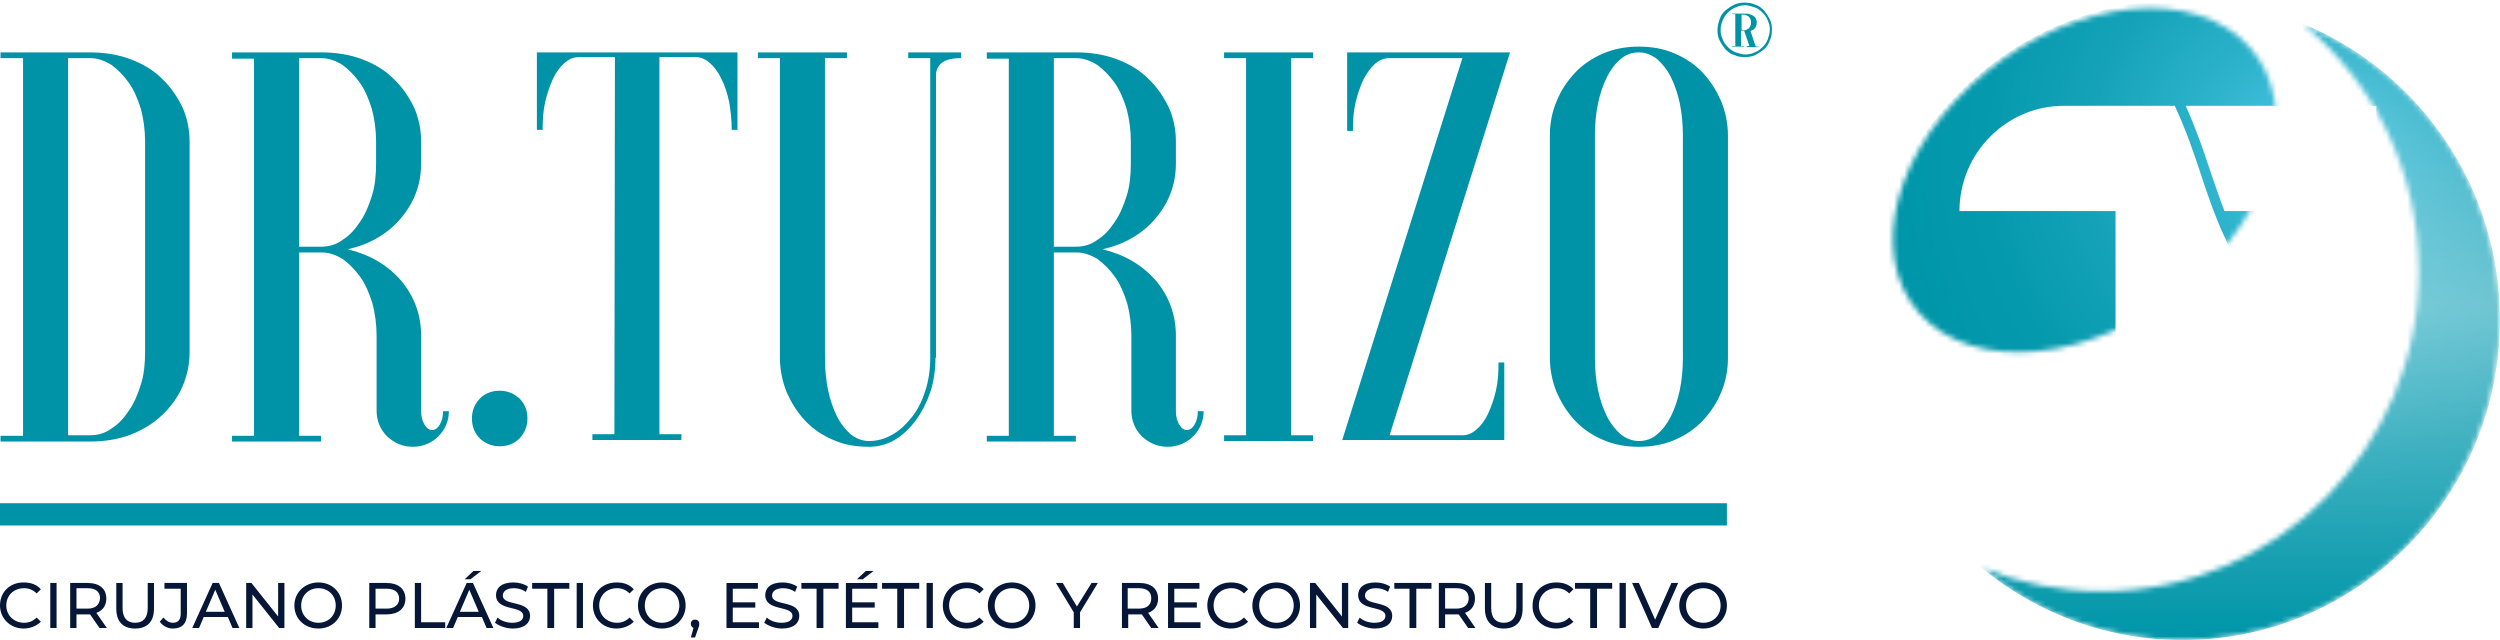 <?xml version="1.0" encoding="utf-8"?>
<!-- Generator: Adobe Illustrator 22.0.1, SVG Export Plug-In . SVG Version: 6.00 Build 0)  -->
<svg version="1.1" xmlns="http://www.w3.org/2000/svg" xmlns:xlink="http://www.w3.org/1999/xlink" x="0px" y="0px"
	 viewBox="0 0 477.3 122.2" style="enable-background:new 0 0 477.3 122.2;" xml:space="preserve">
<style type="text/css">
	.st0{fill-rule:evenodd;clip-rule:evenodd;fill:#0092A7;}
	.st1{fill-rule:evenodd;clip-rule:evenodd;fill:#061636;}
	.st2{fill-rule:evenodd;clip-rule:evenodd;fill:none;stroke:#0092A7;stroke-width:4.252;stroke-miterlimit:22.926;}
	.st3{filter:url(#Adobe_OpacityMaskFilter);}
	.st4{fill-rule:evenodd;clip-rule:evenodd;fill:url(#SVGID_2_);}
	.st5{fill:url(#SVGID_3_);}
	.st6{mask:url(#SVGID_1_);fill-rule:evenodd;clip-rule:evenodd;fill:url(#SVGID_4_);}
	.st7{fill-rule:evenodd;clip-rule:evenodd;fill:#FFFFFF;}
</style>
<g id="Layer_1">
	<g>
		<path class="st0" d="M4.4,83.1v-72H0.1V10h17c2.8,0,5.4,0.4,7.8,1.3c2.4,0.9,4.4,2.1,6,3.7c1.7,1.6,2.9,3.4,3.9,5.4
			c0.9,2,1.4,4.2,1.4,6.6v40.3c0,2.3-0.5,4.5-1.4,6.6c-0.9,2-2.2,3.8-3.9,5.4c-1.7,1.6-3.7,2.8-6,3.7c-2.4,0.9-5,1.3-7.8,1.3h-17
			v-1.1H4.4L4.4,83.1z M27.7,27c0-2.2-0.3-4.3-0.8-6.2c-0.6-1.9-1.3-3.6-2.3-5c-1-1.4-2.1-2.5-3.3-3.4c-1.3-0.8-2.6-1.3-4.1-1.3
			h-4.2v72h4.2c1.5,0,2.9-0.4,4.1-1.3c1.3-0.8,2.4-2,3.3-3.4c1-1.4,1.7-3.1,2.3-5c0.6-1.9,0.8-4,0.8-6.2V27L27.7,27z M57.1,48.2v35
			h4.2v1.1h-17v-1.1h4.2v-72h-4.2V10h17c2.8,0,5.4,0.4,7.8,1.3c2.4,0.9,4.4,2.1,6,3.7c1.7,1.6,2.9,3.4,3.9,5.4
			c0.9,2,1.4,4.2,1.4,6.6v4.2c0,4-1.3,7.4-3.8,10.4c-2.5,3-5.9,5-10.2,6c4.2,1,7.6,3,10.2,6c2.5,3,3.8,6.5,3.8,10.5v14.3
			c0,1,0.2,1.9,0.6,2.6c0.4,0.7,0.9,1.1,1.5,1.1c0.6,0,1.1-0.4,1.5-1.1c0.4-0.7,0.6-1.6,0.6-2.5h1.1c0,1.9-0.7,3.5-2,4.8
			c-1.3,1.3-3,2-4.9,2c-1.9,0-3.5-0.7-4.9-2c-1.3-1.3-2-3-2-4.9V64.1c0-2.2-0.3-4.3-0.8-6.2c-0.6-1.9-1.3-3.6-2.3-5
			c-1-1.4-2.1-2.5-3.3-3.4c-1.3-0.8-2.6-1.3-4.1-1.3H57.1L57.1,48.2z M57.1,11.1v36h4.2c1.5,0,2.9-0.4,4.1-1.3
			c1.3-0.8,2.4-2,3.3-3.4c1-1.4,1.7-3.1,2.3-5c0.6-1.9,0.8-4,0.8-6.2V27c0-2.2-0.3-4.3-0.8-6.2c-0.6-1.9-1.3-3.6-2.3-5
			c-1-1.4-2.1-2.5-3.3-3.4c-1.3-0.8-2.6-1.3-4.1-1.3H57.1L57.1,11.1z M90.1,79.9c0-1.5,0.5-2.7,1.5-3.8c1-1,2.3-1.5,3.8-1.5
			c1.5,0,2.7,0.5,3.8,1.5c1,1,1.5,2.3,1.5,3.8c0,1.5-0.5,2.7-1.5,3.8c-1,1-2.3,1.5-3.8,1.5c-1.5,0-2.7-0.5-3.8-1.5
			C90.6,82.7,90.1,81.4,90.1,79.9L90.1,79.9z M140.8,10v14.8h-1.1c0-1.9-0.2-3.7-0.5-5.4c-0.4-1.7-0.8-3.1-1.5-4.4
			c-0.6-1.3-1.4-2.3-2.2-3c-0.8-0.7-1.7-1.1-2.7-1.1h-6.9v72h4.2v1.1h-17v-1.1h4.2l0.1-72h-6.9c-1,0-1.9,0.4-2.7,1.1
			c-0.8,0.7-1.6,1.7-2.2,3c-0.6,1.3-1.1,2.7-1.5,4.4c-0.4,1.7-0.5,3.4-0.5,5.4h-1.1V10H140.8L140.8,10z M178.6,68.3
			c0,2.3-0.3,4.5-1,6.6c-0.7,2-1.6,3.8-2.8,5.4c-1.2,1.6-2.5,2.8-4,3.7c-1.5,0.9-3.2,1.3-4.9,1.3c-2.5,0-4.8-0.4-6.8-1.3
			c-2.1-0.9-3.9-2.1-5.4-3.7c-1.5-1.6-2.6-3.4-3.5-5.4c-0.8-2-1.3-4.2-1.3-6.6V11.1h-4.2V10h17v1.1h-4.2v57.2c0,2.2,0.2,4.3,0.6,6.2
			c0.4,1.9,1,3.6,1.7,5c0.7,1.4,1.6,2.5,2.6,3.4c1,0.8,2.2,1.3,3.5,1.3c1.6,0,3.1-0.4,4.6-1.3c1.4-0.8,2.6-2,3.7-3.4
			c1.1-1.4,1.9-3.1,2.5-5c0.6-1.9,0.9-4,0.9-6.2V11.1h-4.2V10h10.1v1.1c-1.7,0-2.9,0.3-3.7,0.9c-0.7,0.6-1.1,1.4-1.1,2.3V68.3
			L178.6,68.3z M201.2,48.2v35h4.2v1.1h-17v-1.1h4.2v-72h-4.2V10h17c2.8,0,5.4,0.4,7.8,1.3c2.4,0.9,4.4,2.1,6,3.7
			c1.7,1.6,2.9,3.4,3.9,5.4c0.9,2,1.4,4.2,1.4,6.6v4.2c0,4-1.3,7.4-3.8,10.4c-2.5,3-5.9,5-10.2,6c4.2,1,7.6,3,10.2,6
			c2.5,3,3.8,6.5,3.8,10.5v14.3c0,1,0.2,1.9,0.6,2.6c0.4,0.7,0.9,1.1,1.5,1.1c0.6,0,1.1-0.4,1.5-1.1c0.4-0.7,0.6-1.6,0.6-2.5h1.1
			c0,1.9-0.7,3.5-2,4.8c-1.3,1.3-3,2-4.9,2c-1.9,0-3.5-0.7-4.9-2c-1.3-1.3-2-3-2-4.9V64.1c0-2.2-0.3-4.3-0.8-6.2
			c-0.6-1.9-1.3-3.6-2.3-5c-1-1.4-2.1-2.5-3.3-3.4c-1.3-0.8-2.6-1.3-4.1-1.3H201.2L201.2,48.2z M201.2,11.1v36h4.2
			c1.5,0,2.9-0.4,4.1-1.3c1.3-0.8,2.4-2,3.3-3.4c1-1.4,1.7-3.1,2.3-5c0.6-1.9,0.8-4,0.8-6.2V27c0-2.2-0.3-4.3-0.8-6.2
			c-0.6-1.9-1.3-3.6-2.3-5c-1-1.4-2.1-2.5-3.3-3.4c-1.3-0.8-2.6-1.3-4.1-1.3H201.2L201.2,11.1z M250.7,10v1.1h-4.2v72h4.2v1.1h-17
			v-1.1h4.2v-72h-4.2V10H250.7L250.7,10z M256.2,84.2l23-73.1h-14c-1,0-1.9,0.4-2.7,1.1c-0.8,0.7-1.5,1.7-2.2,3
			c-0.6,1.3-1.1,2.7-1.5,4.4c-0.4,1.7-0.5,3.4-0.5,5.4h-1.1V10h31.1l-23,73.1h14c0.9,0,1.8-0.4,2.6-1.1c0.8-0.7,1.6-1.7,2.2-3
			c0.6-1.3,1.1-2.7,1.5-4.4c0.4-1.7,0.5-3.4,0.5-5.4h1.1v14.8H256.2L256.2,84.2z M321.3,25.9c0-2.2-0.2-4.3-0.6-6.2
			c-0.4-1.9-1-3.6-1.7-5c-0.7-1.4-1.6-2.5-2.6-3.4c-1-0.8-2.2-1.3-3.5-1.3c-1.3,0-2.5,0.4-3.5,1.3c-1,0.8-1.9,2-2.6,3.4
			c-0.7,1.4-1.3,3.1-1.7,5c-0.4,1.9-0.6,4-0.6,6.2v42.4c0,2.2,0.2,4.3,0.6,6.2c0.4,1.9,1,3.6,1.7,5c0.7,1.4,1.6,2.5,2.6,3.4
			c1,0.8,2.2,1.3,3.5,1.3c1.3,0,2.5-0.4,3.5-1.3c1-0.8,1.9-2,2.6-3.4c0.7-1.4,1.3-3.1,1.7-5c0.4-1.9,0.6-4,0.6-6.2V25.9L321.3,25.9z
			 M295.9,25.9c0-2.3,0.4-4.5,1.3-6.6c0.8-2,2-3.8,3.5-5.4c1.5-1.6,3.3-2.8,5.4-3.7c2.1-0.9,4.4-1.3,6.8-1.3c2.5,0,4.7,0.4,6.8,1.3
			c2.1,0.9,3.9,2.1,5.4,3.7c1.5,1.6,2.6,3.4,3.5,5.4c0.8,2,1.3,4.2,1.3,6.6v42.4c0,2.3-0.4,4.5-1.3,6.6c-0.8,2-2,3.8-3.5,5.4
			c-1.5,1.6-3.3,2.8-5.4,3.7c-2.1,0.9-4.4,1.3-6.8,1.3c-2.5,0-4.7-0.4-6.8-1.3c-2.1-0.9-3.9-2.1-5.4-3.7c-1.5-1.6-2.6-3.4-3.5-5.4
			c-0.8-2-1.3-4.2-1.3-6.6V25.9z"/>
		<path class="st0" d="M332.4,8.8h0.6v0.1h-2.3V8.8h0.6V2.7h-0.6V2.6h2.6c0.2,0,0.5,0,0.7,0.1c0.3,0.1,0.5,0.2,0.7,0.3
			c0.2,0.1,0.4,0.3,0.5,0.5c0.1,0.2,0.2,0.5,0.2,0.8c0,0.4-0.1,0.7-0.3,1c-0.2,0.3-0.5,0.5-0.9,0.6l1,3h0.6v0.1h-2.3V8.8h0.5l-1-2.9
			h-0.6V8.8L332.4,8.8z M332.4,5.8h0.4c0.2,0,0.4,0,0.6-0.1c0.2-0.1,0.3-0.2,0.5-0.3c0.1-0.1,0.2-0.3,0.3-0.5
			c0.1-0.2,0.1-0.4,0.1-0.6c0-0.2,0-0.4-0.1-0.6c-0.1-0.2-0.2-0.4-0.3-0.5c-0.1-0.1-0.3-0.2-0.5-0.3c-0.2-0.1-0.4-0.1-0.6-0.1h-0.3
			V5.8L332.4,5.8z M328.5,5.7c0,0.6,0.1,1.2,0.4,1.8c0.2,0.6,0.6,1.1,1,1.5c0.4,0.4,0.9,0.8,1.5,1c0.6,0.2,1.2,0.4,1.8,0.4
			s1.2-0.1,1.8-0.4c0.6-0.2,1.1-0.6,1.5-1c0.4-0.4,0.8-0.9,1-1.5c0.2-0.6,0.4-1.2,0.4-1.8c0-0.6-0.1-1.2-0.4-1.8
			c-0.2-0.6-0.6-1.1-1-1.5c-0.4-0.4-0.9-0.8-1.5-1c-0.6-0.2-1.2-0.4-1.8-0.4s-1.2,0.1-1.8,0.4c-0.6,0.2-1.1,0.6-1.5,1
			c-0.4,0.4-0.8,0.9-1,1.5C328.6,4.5,328.5,5.1,328.5,5.7L328.5,5.7z M327.9,5.7c0,0.7,0.1,1.4,0.4,2c0.3,0.6,0.7,1.2,1.1,1.7
			c0.5,0.5,1,0.9,1.7,1.1c0.6,0.3,1.3,0.4,2,0.4c0.7,0,1.4-0.1,2-0.4c0.6-0.3,1.2-0.7,1.7-1.1c0.5-0.5,0.9-1,1.1-1.7
			c0.3-0.6,0.4-1.3,0.4-2c0-0.7-0.1-1.4-0.4-2c-0.3-0.6-0.7-1.2-1.1-1.7c-0.5-0.5-1-0.9-1.7-1.1c-0.6-0.3-1.3-0.4-2-0.4
			c-0.7,0-1.4,0.1-2,0.4c-0.6,0.3-1.2,0.7-1.7,1.1c-0.5,0.5-0.9,1-1.1,1.7C328.1,4.3,327.9,5,327.9,5.7z"/>
		<path class="st1" d="M4.5,120c1.3,0,2.5-0.5,3.3-1.3L7,117.9c-0.7,0.7-1.5,1-2.4,1c-1.9,0-3.4-1.4-3.4-3.3c0-1.9,1.4-3.3,3.4-3.3
			c0.9,0,1.7,0.3,2.4,1l0.8-0.8c-0.8-0.9-1.9-1.3-3.3-1.3c-2.6,0-4.5,1.8-4.5,4.4C0,118.1,2,120,4.5,120L4.5,120z M9.6,119.9h1.2
			v-8.6H9.6V119.9L9.6,119.9z M20.4,119.9l-2-2.9c1.2-0.4,1.9-1.4,1.9-2.7c0-1.9-1.3-3-3.6-3h-3.3v8.6h1.2v-2.6h2.1
			c0.2,0,0.4,0,0.5,0l1.8,2.6H20.4L20.4,119.9z M16.7,116.2h-2.1v-3.9h2.1c1.6,0,2.4,0.7,2.4,1.9C19,115.5,18.2,116.2,16.7,116.2
			L16.7,116.2z M25.8,120c2.3,0,3.6-1.3,3.6-3.8v-4.9h-1.2v4.8c0,1.9-0.9,2.8-2.4,2.8c-1.5,0-2.4-0.9-2.4-2.8v-4.8h-1.2v4.9
			C22.2,118.7,23.5,120,25.8,120L25.8,120z M33,120c1.7,0,2.7-0.9,2.7-2.9v-5.8h-4.3v1.1h3.1v4.8c0,1.1-0.5,1.7-1.5,1.7
			c-0.7,0-1.3-0.4-1.8-1l-0.7,0.8C31.1,119.5,32,120,33,120L33,120z M44.4,119.9h1.3l-3.9-8.6h-1.2l-3.9,8.6H38l0.9-2.1h4.6
			L44.4,119.9L44.4,119.9z M39.3,116.8l1.8-4.2l1.8,4.2H39.3L39.3,116.8z M53.1,111.3v6.4l-5.1-6.4h-1v8.6h1.2v-6.4l5.1,6.4h1v-8.6
			H53.1L53.1,111.3z M60.8,120c2.6,0,4.5-1.9,4.5-4.4c0-2.5-1.9-4.4-4.5-4.4c-2.6,0-4.6,1.9-4.6,4.4C56.2,118.1,58.1,120,60.8,120
			L60.8,120z M60.8,118.9c-1.9,0-3.3-1.4-3.3-3.3c0-1.9,1.4-3.3,3.3-3.3c1.9,0,3.3,1.4,3.3,3.3C64.1,117.5,62.7,118.9,60.8,118.9
			L60.8,118.9z M73.8,111.3h-3.3v8.6h1.2v-2.6h2.1c2.2,0,3.6-1.1,3.6-3C77.4,112.4,76,111.3,73.8,111.3L73.8,111.3z M73.8,116.2
			h-2.1v-3.8h2.1c1.6,0,2.4,0.7,2.4,1.9C76.2,115.5,75.3,116.2,73.8,116.2L73.8,116.2z M79.2,119.9H85v-1.1h-4.6v-7.5h-1.2V119.9
			L79.2,119.9z M91.9,109h-1.5l-1.7,1.6h1.1L91.9,109L91.9,109z M92.9,119.9h1.3l-3.9-8.6h-1.2l-3.9,8.6h1.3l0.9-2.1h4.6L92.9,119.9
			L92.9,119.9z M87.8,116.8l1.8-4.2l1.8,4.2H87.8L87.8,116.8z M97.9,120c2.3,0,3.3-1.1,3.3-2.4c0-3.1-5.2-1.8-5.2-3.9
			c0-0.7,0.6-1.4,2.1-1.4c0.8,0,1.6,0.2,2.3,0.7l0.4-1c-0.7-0.5-1.7-0.8-2.8-0.8c-2.3,0-3.3,1.1-3.3,2.4c0,3.2,5.2,1.9,5.2,4
			c0,0.7-0.6,1.3-2.1,1.3c-1.1,0-2.2-0.4-2.8-1l-0.5,1C95.3,119.5,96.6,120,97.9,120L97.9,120z M104.6,119.9h1.2v-7.5h2.9v-1.1h-7.1
			v1.1h2.9V119.9L104.6,119.9z M110.1,119.9h1.2v-8.6h-1.2V119.9L110.1,119.9z M117.7,120c1.3,0,2.5-0.5,3.3-1.3l-0.8-0.8
			c-0.7,0.7-1.5,1-2.4,1c-1.9,0-3.4-1.4-3.4-3.3c0-1.9,1.4-3.3,3.4-3.3c0.9,0,1.7,0.3,2.4,1l0.8-0.8c-0.8-0.9-1.9-1.3-3.3-1.3
			c-2.6,0-4.5,1.8-4.5,4.4C113.2,118.1,115.1,120,117.7,120L117.7,120z M126.4,120c2.6,0,4.5-1.9,4.5-4.4c0-2.5-1.9-4.4-4.5-4.4
			c-2.6,0-4.6,1.9-4.6,4.4C121.8,118.1,123.8,120,126.4,120L126.4,120z M126.4,118.9c-1.9,0-3.3-1.4-3.3-3.3c0-1.9,1.4-3.3,3.3-3.3
			c1.9,0,3.3,1.4,3.3,3.3C129.7,117.5,128.3,118.9,126.4,118.9L126.4,118.9z M132.7,118.3c-0.5,0-0.8,0.3-0.8,0.8
			c0,0.4,0.2,0.6,0.5,0.8l-0.5,1.8h0.8l0.6-1.7c0.2-0.5,0.2-0.6,0.2-0.9C133.5,118.6,133.2,118.3,132.7,118.3L132.7,118.3z
			 M139.9,118.8v-2.8h4.3v-1h-4.3v-2.6h4.8v-1.1h-6v8.6h6.2v-1.1H139.9L139.9,118.8z M149.3,120c2.3,0,3.3-1.1,3.3-2.4
			c0-3.1-5.2-1.8-5.2-3.9c0-0.7,0.6-1.4,2.1-1.4c0.8,0,1.6,0.2,2.3,0.7l0.4-1c-0.7-0.5-1.7-0.8-2.8-0.8c-2.3,0-3.3,1.1-3.3,2.4
			c0,3.2,5.2,1.9,5.2,4c0,0.7-0.6,1.3-2.1,1.3c-1.1,0-2.2-0.4-2.8-1l-0.5,1C146.7,119.5,148,120,149.3,120L149.3,120z M156,119.9
			h1.2v-7.5h2.9v-1.1h-7.1v1.1h2.9V119.9L156,119.9z M166.8,109h-1.5l-1.7,1.6h1.1L166.8,109L166.8,109z M162.7,118.8v-2.8h4.3v-1
			h-4.3v-2.6h4.8v-1.1h-6v8.6h6.2v-1.1H162.7L162.7,118.8z M171.4,119.9h1.2v-7.5h2.9v-1.1h-7.1v1.1h2.9V119.9L171.4,119.9z
			 M176.9,119.9h1.2v-8.6h-1.2V119.9L176.9,119.9z M184.5,120c1.3,0,2.5-0.5,3.3-1.3l-0.8-0.8c-0.7,0.7-1.5,1-2.4,1
			c-1.9,0-3.4-1.4-3.4-3.3c0-1.9,1.4-3.3,3.4-3.3c0.9,0,1.7,0.3,2.4,1l0.8-0.8c-0.8-0.9-1.9-1.3-3.3-1.3c-2.6,0-4.5,1.8-4.5,4.4
			C180,118.1,181.9,120,184.5,120L184.5,120z M193.2,120c2.6,0,4.5-1.9,4.5-4.4c0-2.5-1.9-4.4-4.5-4.4c-2.6,0-4.6,1.9-4.6,4.4
			C188.6,118.1,190.6,120,193.2,120L193.2,120z M193.2,118.9c-1.9,0-3.3-1.4-3.3-3.3c0-1.9,1.4-3.3,3.3-3.3c1.9,0,3.3,1.4,3.3,3.3
			C196.5,117.5,195.1,118.9,193.2,118.9L193.2,118.9z M209.6,111.3h-1.2l-2.8,4.5l-2.7-4.5h-1.3l3.4,5.6v3h1.2v-3L209.6,111.3
			L209.6,111.3z M221.2,119.9l-2-2.9c1.2-0.4,1.9-1.4,1.9-2.7c0-1.9-1.3-3-3.6-3h-3.3v8.6h1.2v-2.6h2.1c0.2,0,0.4,0,0.5,0l1.8,2.6
			H221.2L221.2,119.9z M217.4,116.2h-2.1v-3.9h2.1c1.6,0,2.4,0.7,2.4,1.9C219.8,115.5,219,116.2,217.4,116.2L217.4,116.2z
			 M224.2,118.8v-2.8h4.3v-1h-4.3v-2.6h4.8v-1.1h-6v8.6h6.2v-1.1H224.2L224.2,118.8z M235,120c1.3,0,2.5-0.5,3.3-1.3l-0.8-0.8
			c-0.7,0.7-1.5,1-2.4,1c-1.9,0-3.4-1.4-3.4-3.3c0-1.9,1.4-3.3,3.4-3.3c0.9,0,1.7,0.3,2.4,1l0.8-0.8c-0.8-0.9-1.9-1.3-3.3-1.3
			c-2.6,0-4.5,1.8-4.5,4.4C230.5,118.1,232.4,120,235,120L235,120z M243.7,120c2.6,0,4.5-1.9,4.5-4.4c0-2.5-1.9-4.4-4.5-4.4
			c-2.6,0-4.6,1.9-4.6,4.4C239.1,118.1,241,120,243.7,120L243.7,120z M243.7,118.9c-1.9,0-3.3-1.4-3.3-3.3c0-1.9,1.4-3.3,3.3-3.3
			c1.9,0,3.3,1.4,3.3,3.3C247,117.5,245.6,118.9,243.7,118.9L243.7,118.9z M256.2,111.3v6.4l-5.1-6.4h-1v8.6h1.2v-6.4l5.1,6.4h1
			v-8.6H256.2L256.2,111.3z M262.5,120c2.3,0,3.3-1.1,3.3-2.4c0-3.1-5.2-1.8-5.2-3.9c0-0.7,0.6-1.4,2.1-1.4c0.8,0,1.6,0.2,2.3,0.7
			l0.4-1c-0.7-0.5-1.7-0.8-2.8-0.8c-2.3,0-3.3,1.1-3.3,2.4c0,3.2,5.2,1.9,5.2,4c0,0.7-0.6,1.3-2.1,1.3c-1.1,0-2.2-0.4-2.8-1l-0.5,1
			C259.9,119.5,261.2,120,262.5,120L262.5,120z M269.2,119.9h1.2v-7.5h2.9v-1.1h-7.1v1.1h2.9V119.9L269.2,119.9z M281.7,119.9
			l-2-2.9c1.2-0.4,1.9-1.4,1.9-2.7c0-1.9-1.3-3-3.6-3h-3.3v8.6h1.2v-2.6h2.1c0.2,0,0.4,0,0.5,0l1.8,2.6H281.7L281.7,119.9z
			 M278,116.2h-2.1v-3.9h2.1c1.6,0,2.4,0.7,2.4,1.9C280.4,115.5,279.5,116.2,278,116.2L278,116.2z M287.1,120c2.3,0,3.6-1.3,3.6-3.8
			v-4.9h-1.2v4.8c0,1.9-0.9,2.8-2.4,2.8c-1.5,0-2.4-0.9-2.4-2.8v-4.8h-1.2v4.9C283.5,118.7,284.9,120,287.1,120L287.1,120z
			 M297.1,120c1.3,0,2.5-0.5,3.3-1.3l-0.8-0.8c-0.7,0.7-1.5,1-2.4,1c-1.9,0-3.4-1.4-3.4-3.3c0-1.9,1.4-3.3,3.4-3.3
			c0.9,0,1.7,0.3,2.4,1l0.8-0.8c-0.8-0.9-1.9-1.3-3.3-1.3c-2.6,0-4.5,1.8-4.5,4.4C292.5,118.1,294.5,120,297.1,120L297.1,120z
			 M303.7,119.9h1.2v-7.5h2.9v-1.1h-7.1v1.1h2.9V119.9L303.7,119.9z M309.2,119.9h1.2v-8.6h-1.2V119.9L309.2,119.9z M319.1,111.3
			l-3.1,7l-3.1-7h-1.3l3.8,8.6h1.2l3.8-8.6H319.1L319.1,111.3z M325.2,120c2.6,0,4.5-1.9,4.5-4.4c0-2.5-1.9-4.4-4.5-4.4
			c-2.6,0-4.6,1.9-4.6,4.4C320.6,118.1,322.6,120,325.2,120L325.2,120z M325.2,118.9c-1.9,0-3.3-1.4-3.3-3.3c0-1.9,1.4-3.3,3.3-3.3
			c1.9,0,3.3,1.4,3.3,3.3C328.5,117.5,327.1,118.9,325.2,118.9z"/>
		<line class="st2" x1="0" y1="98.2" x2="329.7" y2="98.2"/>
	</g>
</g>
<g id="Layer_2">
	<g>
		<defs>
			<filter id="Adobe_OpacityMaskFilter" filterUnits="userSpaceOnUse" x="356.1" y="0" width="121.2" height="122.2">
				
					<feColorMatrix  type="matrix" values="-1 0 0 0 1  0 -1 0 0 1  0 0 -1 0 1  0 0 0 1 0" color-interpolation-filters="sRGB" result="source"/>
				<feFlood  style="flood-color:white;flood-opacity:1" result="back"/>
				<feBlend  in="source" in2="back" mode="normal"/>
			</filter>
		</defs>
		<mask maskUnits="userSpaceOnUse" x="356.1" y="0" width="121.2" height="122.2" id="SVGID_1_">
			<g class="st3">
				<linearGradient id="SVGID_2_" gradientUnits="userSpaceOnUse" x1="398.005" y1="76.146" x2="398.005" y2="2.311">
					<stop  offset="0.293" style="stop-color:#000000"/>
					<stop  offset="0.482" style="stop-color:#2C2C2C"/>
					<stop  offset="0.91" style="stop-color:#9B9B9B"/>
					<stop  offset="1" style="stop-color:#B3B3B3"/>
				</linearGradient>
				<path class="st4" d="M373.5,19c15-16,38.2-22.1,51.7-13.6c13.5,8.5,12.3,28.4-2.8,44.4c-15,16-38.2,22.1-51.7,13.6
					C357.3,54.9,358.5,35,373.5,19z"/>
				<linearGradient id="SVGID_3_" gradientUnits="userSpaceOnUse" x1="427.796" y1="120.748" x2="427.796" y2="-3.113">
					<stop  offset="0" style="stop-color:#000000"/>
					<stop  offset="0.5" style="stop-color:#4C4C4C;stop-opacity:0.6"/>
					<stop  offset="1" style="stop-color:#000000"/>
				</linearGradient>
				<path class="st5" d="M439.6,4.5c13.6,11.2,22.2,28.2,22.2,47.3c0,33.7-27.1,61.1-60.6,61.1c-8.1,0-15.8-1.6-22.9-4.5
					c10.4,8.6,23.8,13.8,38.3,13.8c33.5,0,60.6-27.4,60.6-61.1C477.3,35.5,461.7,13.6,439.6,4.5z"/>
			</g>
		</mask>
		
			<radialGradient id="SVGID_4_" cx="540.267" cy="-17.728" r="100.183" gradientTransform="matrix(0.768 0 0 0.775 24.504 43.047)" gradientUnits="userSpaceOnUse">
			<stop  offset="0" style="stop-color:#4CC6E5"/>
			<stop  offset="0.274" style="stop-color:#2CB2CB"/>
			<stop  offset="0.543" style="stop-color:#14A2B8"/>
			<stop  offset="0.792" style="stop-color:#0599AD"/>
			<stop  offset="1" style="stop-color:#0096A9"/>
		</radialGradient>
		<ellipse class="st6" cx="416.7" cy="61.1" rx="60.6" ry="61.1"/>
		<path class="st7" d="M394,20.2c-10.9,0-19.9,9-19.9,20.1h29.8v70.2c3.7,0,7.3-1.1,10.3-2.9c-2.4-24.3,6.1-29.8,15-35.5
			c0.7-0.5,1.5-0.9,2.2-1.4c3.8-2,8.3-4.3,0.8-12.9c-7-9.6-9.5-16.9-12-24.5c-1.4-4.2-2.8-8.4-5-13.1H394L394,20.2z M416,106.3
			c-1.4-16.5,2.5-23.5,8-28.2c0,0.1-0.1,0.1-0.1,0.2v12.1C423.8,96.9,420.7,102.7,416,106.3L416,106.3z M438.9,67.1
			c0,0,0.1-0.1,0.1-0.1c0,0,0,0,0,0.1C439,67.1,438.9,67.1,438.9,67.1L438.9,67.1z M424.7,40.3c-1-2.6-1.8-5-2.7-7.6
			c-1.3-4-2.7-8-4.7-12.5h36.4c0,11-9,20.1-19.9,20.1H424.7z"/>
	</g>
</g>
</svg>
